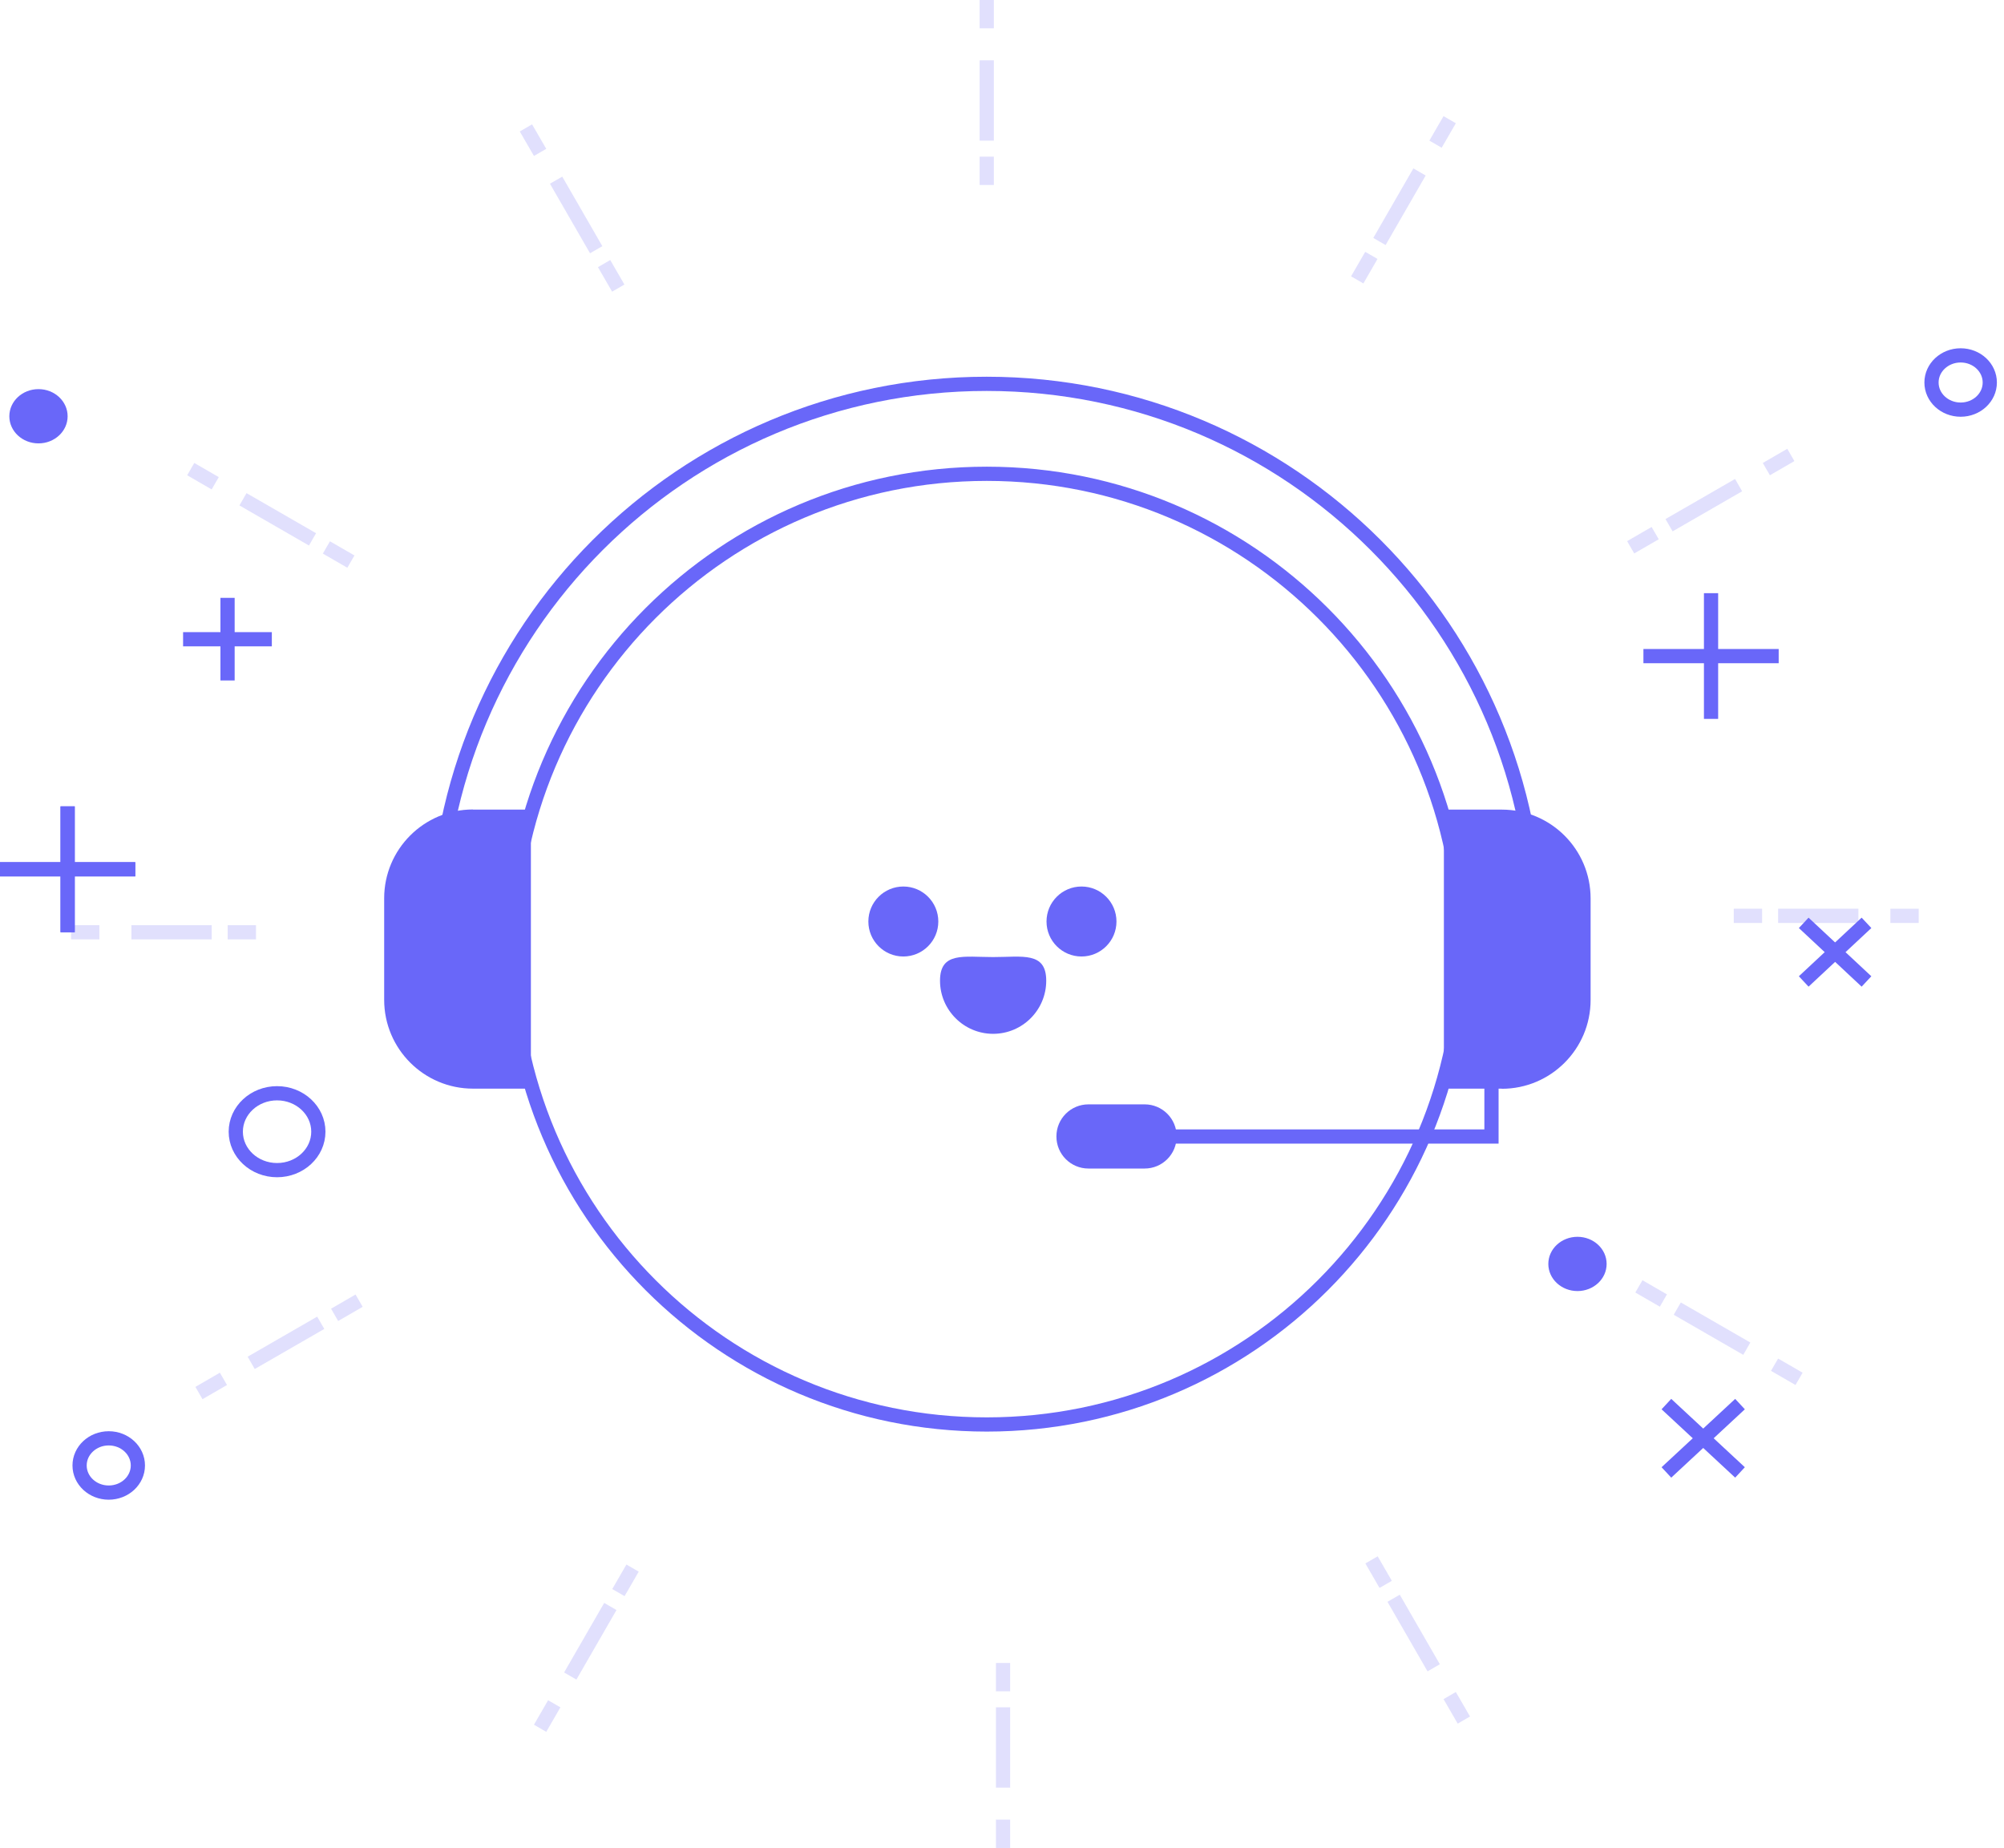 <svg width="141" height="130" viewBox="0 0 141 130" fill="none" xmlns="http://www.w3.org/2000/svg">
<g clip-path="url(#clip0_1_5745)">
<path d="M69.427 100.208C87.895 100.208 102.866 85.237 102.866 66.769C102.866 48.301 87.895 33.33 69.427 33.33C50.959 33.33 35.988 48.301 35.988 66.769C35.988 85.237 50.959 100.208 69.427 100.208Z" stroke="#6967F9" stroke-miterlimit="10"/>
<path d="M63.558 67.287C64.918 67.287 66.019 66.185 66.019 64.826C66.019 63.466 64.918 62.364 63.558 62.364C62.199 62.364 61.097 63.466 61.097 64.826C61.097 66.185 62.199 67.287 63.558 67.287Z" fill="#6967F9"/>
<path d="M76.093 67.287C77.452 67.287 78.554 66.185 78.554 64.826C78.554 63.466 77.452 62.364 76.093 62.364C74.734 62.364 73.632 63.466 73.632 64.826C73.632 66.185 74.734 67.287 76.093 67.287Z" fill="#6967F9"/>
<path d="M73.612 68.991C73.612 66.928 71.938 67.327 69.875 67.327C67.813 67.327 66.139 66.938 66.139 68.991C66.139 71.043 67.813 72.727 69.875 72.727C71.938 72.727 73.612 71.053 73.612 68.991Z" fill="#6967F9"/>
<path d="M33.278 56.954H37.353V76.583H33.278C29.83 76.583 27.03 73.783 27.03 70.336V63.191C27.03 59.744 29.83 56.944 33.278 56.944V56.954Z" fill="#6967F9"/>
<path d="M105.666 76.583H101.591V56.954H105.666C109.114 56.954 111.914 59.754 111.914 63.201V70.346C111.914 73.793 109.114 76.593 105.666 76.593V76.583Z" fill="#6967F9"/>
<path d="M108.117 65.703C108.117 44.33 90.79 27.002 69.417 27.002C48.044 27.002 30.727 44.33 30.727 65.703" stroke="#6967F9" stroke-miterlimit="10"/>
<path d="M104.939 73.973V79.951H78.564" stroke="#6967F9" stroke-miterlimit="10"/>
<path d="M80.537 77.689H76.581C75.338 77.689 74.329 78.697 74.329 79.941V79.951C74.329 81.195 75.338 82.203 76.581 82.203H80.537C81.781 82.203 82.789 81.195 82.789 79.951V79.941C82.789 78.697 81.781 77.689 80.537 77.689Z" fill="#6967F9"/>
<path d="M69.427 0V1.993" stroke="#6967F9" stroke-opacity="0.2" stroke-miterlimit="10"/>
<path d="M69.427 4.245V9.894" stroke="#6967F9" stroke-opacity="0.2" stroke-miterlimit="10"/>
<path d="M69.427 11.02V13.013" stroke="#6967F9" stroke-opacity="0.2" stroke-miterlimit="10"/>
<path d="M37.004 8.998L38.001 10.721" stroke="#6967F9" stroke-opacity="0.2" stroke-miterlimit="10"/>
<path d="M39.127 12.674L41.947 17.567" stroke="#6967F9" stroke-opacity="0.2" stroke-miterlimit="10"/>
<path d="M42.504 18.543L43.501 20.267" stroke="#6967F9" stroke-opacity="0.2" stroke-miterlimit="10"/>
<path d="M13.42 33.001L15.143 33.997" stroke="#6967F9" stroke-opacity="0.2" stroke-miterlimit="10"/>
<path d="M17.096 35.123L21.989 37.943" stroke="#6967F9" stroke-opacity="0.2" stroke-miterlimit="10"/>
<path d="M22.965 38.511L24.689 39.507" stroke="#6967F9" stroke-opacity="0.2" stroke-miterlimit="10"/>
<path d="M5 65.583H6.993" stroke="#6967F9" stroke-opacity="0.2" stroke-miterlimit="10"/>
<path d="M9.245 65.583H14.894" stroke="#6967F9" stroke-opacity="0.2" stroke-miterlimit="10"/>
<path d="M16.02 65.583H18.013" stroke="#6967F9" stroke-opacity="0.2" stroke-miterlimit="10"/>
<path d="M13.998 97.996L15.721 96.999" stroke="#6967F9" stroke-opacity="0.2" stroke-miterlimit="10"/>
<path d="M17.674 95.874L22.567 93.054" stroke="#6967F9" stroke-opacity="0.2" stroke-miterlimit="10"/>
<path d="M23.543 92.496L25.267 91.499" stroke="#6967F9" stroke-opacity="0.2" stroke-miterlimit="10"/>
<path d="M38.001 121.58L38.997 119.857" stroke="#6967F9" stroke-opacity="0.2" stroke-miterlimit="10"/>
<path d="M40.123 117.904L42.943 113.011" stroke="#6967F9" stroke-opacity="0.2" stroke-miterlimit="10"/>
<path d="M43.511 112.035L44.507 110.311" stroke="#6967F9" stroke-opacity="0.2" stroke-miterlimit="10"/>
<path d="M70.573 130V128.007" stroke="#6967F9" stroke-opacity="0.2" stroke-miterlimit="10"/>
<path d="M70.573 125.755V120.106" stroke="#6967F9" stroke-opacity="0.2" stroke-miterlimit="10"/>
<path d="M70.573 118.98V116.987" stroke="#6967F9" stroke-opacity="0.2" stroke-miterlimit="10"/>
<path d="M102.996 121.002L101.999 119.279" stroke="#6967F9" stroke-opacity="0.2" stroke-miterlimit="10"/>
<path d="M100.874 117.326L98.054 112.433" stroke="#6967F9" stroke-opacity="0.2" stroke-miterlimit="10"/>
<path d="M97.496 111.457L96.499 109.733" stroke="#6967F9" stroke-opacity="0.2" stroke-miterlimit="10"/>
<path d="M126.58 96.999L124.857 96.003" stroke="#6967F9" stroke-opacity="0.2" stroke-miterlimit="10"/>
<path d="M122.904 94.877L118.011 92.057" stroke="#6967F9" stroke-opacity="0.2" stroke-miterlimit="10"/>
<path d="M117.035 91.489L115.311 90.493" stroke="#6967F9" stroke-opacity="0.2" stroke-miterlimit="10"/>
<path d="M135 64.427H133.007" stroke="#6967F9" stroke-opacity="0.2" stroke-miterlimit="10"/>
<path d="M130.755 64.427H125.106" stroke="#6967F9" stroke-opacity="0.2" stroke-miterlimit="10"/>
<path d="M123.98 64.427H121.987" stroke="#6967F9" stroke-opacity="0.2" stroke-miterlimit="10"/>
<path d="M126.002 32.004L124.279 33.001" stroke="#6967F9" stroke-opacity="0.2" stroke-miterlimit="10"/>
<path d="M122.326 34.127L117.433 36.947" stroke="#6967F9" stroke-opacity="0.2" stroke-miterlimit="10"/>
<path d="M116.457 37.504L114.733 38.501" stroke="#6967F9" stroke-opacity="0.2" stroke-miterlimit="10"/>
<path d="M101.999 8.42L101.003 10.143" stroke="#6967F9" stroke-opacity="0.2" stroke-miterlimit="10"/>
<path d="M99.877 12.096L97.057 16.989" stroke="#6967F9" stroke-opacity="0.2" stroke-miterlimit="10"/>
<path d="M96.489 17.965L95.493 19.689" stroke="#6967F9" stroke-opacity="0.2" stroke-miterlimit="10"/>
</g>
<path d="M0 61.153H9.517" stroke="#6967F9" stroke-miterlimit="10"/>
<path d="M4.759 56.725V65.581" stroke="#6967F9" stroke-miterlimit="10"/>
<path d="M4.759 56.725V65.581" stroke="#6967F9" stroke-miterlimit="10"/>
<path d="M0 61.153H9.517" stroke="#6967F9" stroke-miterlimit="10"/>
<path d="M16.01 42.058V47.869" stroke="#6967F9" stroke-miterlimit="10"/>
<path d="M12.882 44.969H19.126" stroke="#6967F9" stroke-miterlimit="10"/>
<path d="M131.325 64.92L126.908 69.043" stroke="#6967F9" stroke-miterlimit="10"/>
<path d="M126.908 64.92L131.325 69.043" stroke="#6967F9" stroke-miterlimit="10"/>
<path d="M120.388 41.728V50.572" stroke="#6967F9" stroke-miterlimit="10"/>
<path d="M115.63 46.156H125.147" stroke="#6967F9" stroke-miterlimit="10"/>
<path d="M122.426 98.774L117.247 103.582" stroke="#6967F9" stroke-miterlimit="10"/>
<path d="M117.247 98.774L122.426 103.582" stroke="#6967F9" stroke-miterlimit="10"/>
<path d="M19.494 82.316C21.098 82.316 22.399 81.106 22.399 79.612C22.399 78.119 21.098 76.908 19.494 76.908C17.89 76.908 16.589 78.119 16.589 79.612C16.589 81.106 17.89 82.316 19.494 82.316Z" stroke="#6967F9" stroke-miterlimit="10"/>
<path d="M7.65 105C8.783 105 9.701 104.146 9.701 103.092C9.701 102.038 8.783 101.183 7.65 101.183C6.518 101.183 5.6 102.038 5.6 103.092C5.6 104.146 6.518 105 7.65 105Z" stroke="#6967F9" stroke-miterlimit="10"/>
<path d="M2.708 31.191C3.84 31.191 4.758 30.337 4.758 29.283C4.758 28.229 3.84 27.374 2.708 27.374C1.575 27.374 0.657 28.229 0.657 29.283C0.657 30.337 1.575 31.191 2.708 31.191Z" fill="#6967F9"/>
<path d="M110.99 90.823C112.123 90.823 113.041 89.968 113.041 88.914C113.041 87.86 112.123 87.006 110.99 87.006C109.858 87.006 108.939 87.86 108.939 88.914C108.939 89.968 109.858 90.823 110.99 90.823Z" fill="#6967F9"/>
<path d="M137.95 28.817C139.082 28.817 140 27.963 140 26.909C140 25.855 139.082 25 137.95 25C136.817 25 135.899 25.855 135.899 26.909C135.899 27.963 136.817 28.817 137.95 28.817Z" stroke="#6967F9" stroke-miterlimit="10"/>
<defs>
<clipPath id="clip0_1_5745">
<rect width="130" height="130" fill="white" transform="translate(5)"/>
</clipPath>
</defs>
</svg>

